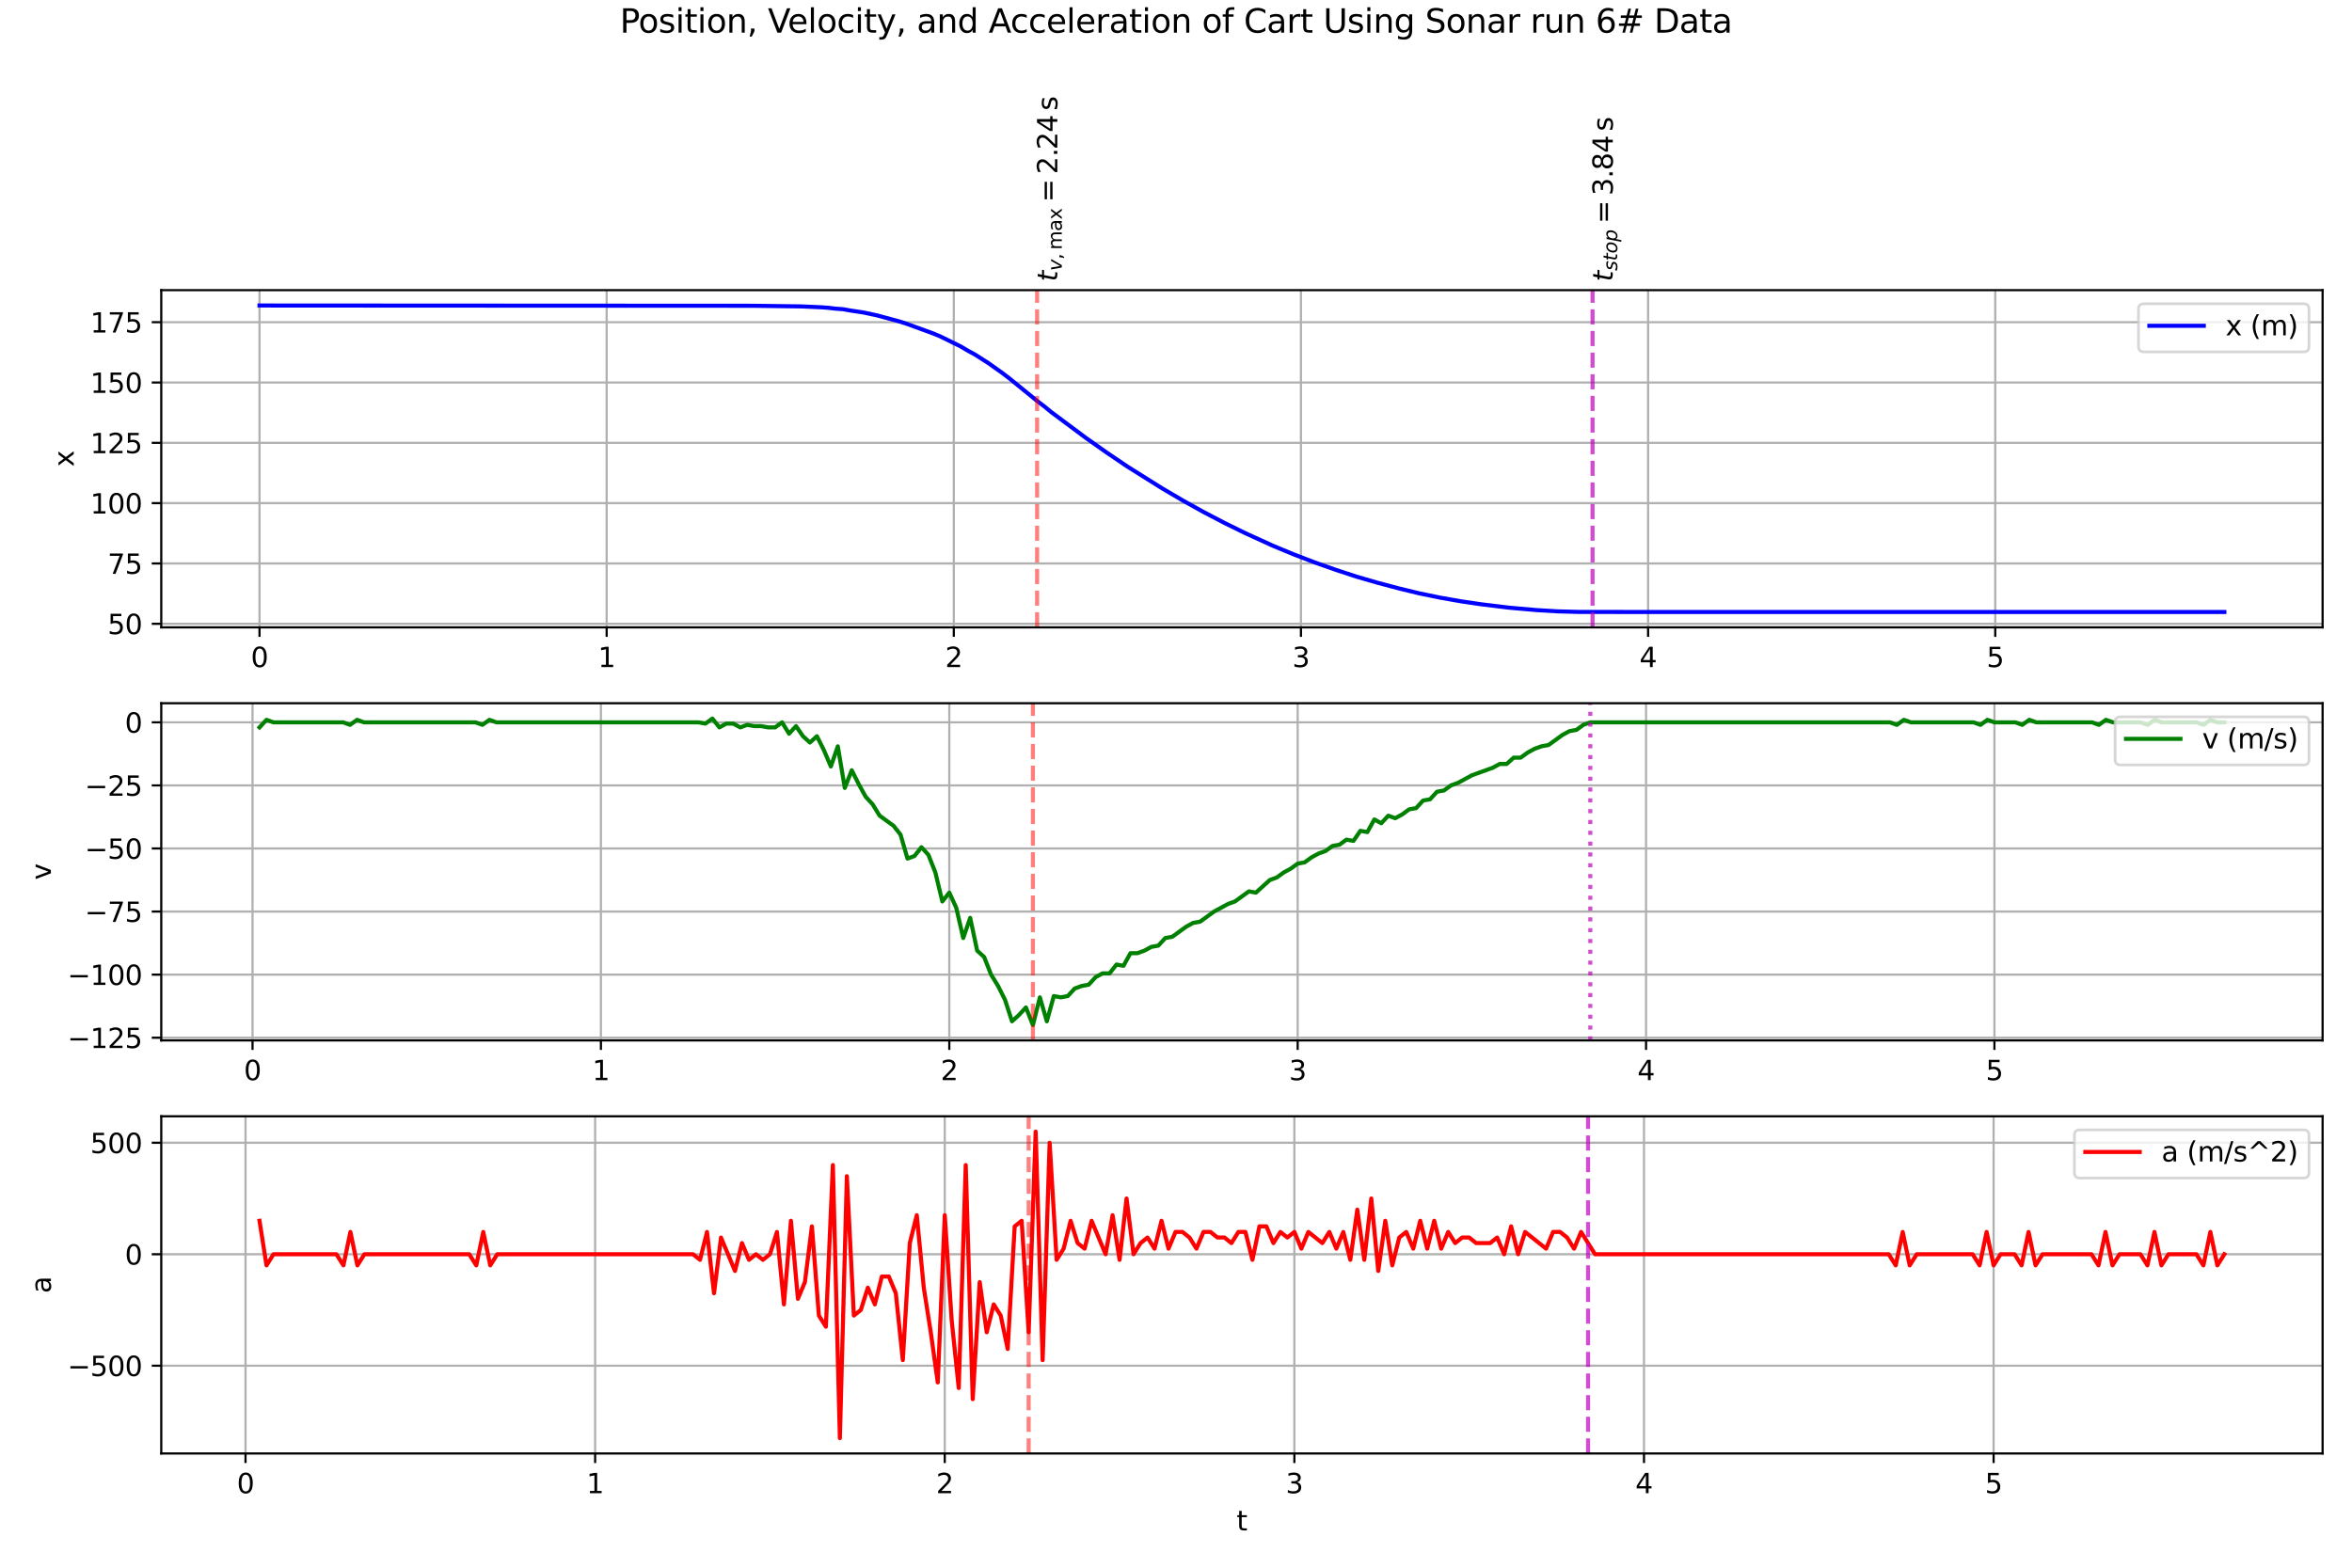 <?xml version="1.0" encoding="utf-8" standalone="no"?>
<!DOCTYPE svg PUBLIC "-//W3C//DTD SVG 1.1//EN"
  "http://www.w3.org/Graphics/SVG/1.1/DTD/svg11.dtd">
<svg xmlns:xlink="http://www.w3.org/1999/xlink" width="864pt" height="576pt" viewBox="0 0 864 576" xmlns="http://www.w3.org/2000/svg" version="1.1">
 <defs>
  <style type="text/css">*{stroke-linejoin: round; stroke-linecap: butt}</style>
 </defs>
 <g id="figure_1">
  <g id="patch_1">
   <path d="M 0 576 
L 864 576 
L 864 0 
L 0 0 
z
" style="fill: #ffffff"/>
  </g>
  <g id="axes_1">
   <g id="patch_2">
    <path d="M 59.24 230.499 
L 853.2 230.499 
L 853.2 106.608 
L 59.24 106.608 
z
" style="fill: #ffffff"/>
   </g>
   <g id="matplotlib.axis_1">
    <g id="xtick_1">
     <g id="line2d_1">
      <path d="M 95.329 230.499 
L 95.329 106.608 
" clip-path="url(#p4ff8fc1d78)" style="fill: none; stroke: #b0b0b0; stroke-width: 0.8; stroke-linecap: square"/>
     </g>
     <g id="line2d_2">
      <defs>
       <path id="m15672dedc5" d="M 0 0 
L 0 3.5 
" style="stroke: #000000; stroke-width: 0.8"/>
      </defs>
      <g>
       <use xlink:href="#m15672dedc5" x="95.329" y="230.499" style="stroke: #000000; stroke-width: 0.8"/>
      </g>
     </g>
     <g id="text_1">
      <!-- 0 -->
      <g transform="translate(92.148 245.097) scale(0.1 -0.1)">
       <defs>
        <path id="DejaVuSans-30" d="M 2034 4250 
Q 1547 4250 1301 3770 
Q 1056 3291 1056 2328 
Q 1056 1369 1301 889 
Q 1547 409 2034 409 
Q 2525 409 2770 889 
Q 3016 1369 3016 2328 
Q 3016 3291 2770 3770 
Q 2525 4250 2034 4250 
z
M 2034 4750 
Q 2819 4750 3233 4129 
Q 3647 3509 3647 2328 
Q 3647 1150 3233 529 
Q 2819 -91 2034 -91 
Q 1250 -91 836 529 
Q 422 1150 422 2328 
Q 422 3509 836 4129 
Q 1250 4750 2034 4750 
z
" transform="scale(0.016)"/>
       </defs>
       <use xlink:href="#DejaVuSans-30"/>
      </g>
     </g>
    </g>
    <g id="xtick_2">
     <g id="line2d_3">
      <path d="M 222.852 230.499 
L 222.852 106.608 
" clip-path="url(#p4ff8fc1d78)" style="fill: none; stroke: #b0b0b0; stroke-width: 0.8; stroke-linecap: square"/>
     </g>
     <g id="line2d_4">
      <g>
       <use xlink:href="#m15672dedc5" x="222.852" y="230.499" style="stroke: #000000; stroke-width: 0.8"/>
      </g>
     </g>
     <g id="text_2">
      <!-- 1 -->
      <g transform="translate(219.671 245.097) scale(0.1 -0.1)">
       <defs>
        <path id="DejaVuSans-31" d="M 794 531 
L 1825 531 
L 1825 4091 
L 703 3866 
L 703 4441 
L 1819 4666 
L 2450 4666 
L 2450 531 
L 3481 531 
L 3481 0 
L 794 0 
L 794 531 
z
" transform="scale(0.016)"/>
       </defs>
       <use xlink:href="#DejaVuSans-31"/>
      </g>
     </g>
    </g>
    <g id="xtick_3">
     <g id="line2d_5">
      <path d="M 350.376 230.499 
L 350.376 106.608 
" clip-path="url(#p4ff8fc1d78)" style="fill: none; stroke: #b0b0b0; stroke-width: 0.8; stroke-linecap: square"/>
     </g>
     <g id="line2d_6">
      <g>
       <use xlink:href="#m15672dedc5" x="350.376" y="230.499" style="stroke: #000000; stroke-width: 0.8"/>
      </g>
     </g>
     <g id="text_3">
      <!-- 2 -->
      <g transform="translate(347.194 245.097) scale(0.1 -0.1)">
       <defs>
        <path id="DejaVuSans-32" d="M 1228 531 
L 3431 531 
L 3431 0 
L 469 0 
L 469 531 
Q 828 903 1448 1529 
Q 2069 2156 2228 2338 
Q 2531 2678 2651 2914 
Q 2772 3150 2772 3378 
Q 2772 3750 2511 3984 
Q 2250 4219 1831 4219 
Q 1534 4219 1204 4116 
Q 875 4013 500 3803 
L 500 4441 
Q 881 4594 1212 4672 
Q 1544 4750 1819 4750 
Q 2544 4750 2975 4387 
Q 3406 4025 3406 3419 
Q 3406 3131 3298 2873 
Q 3191 2616 2906 2266 
Q 2828 2175 2409 1742 
Q 1991 1309 1228 531 
z
" transform="scale(0.016)"/>
       </defs>
       <use xlink:href="#DejaVuSans-32"/>
      </g>
     </g>
    </g>
    <g id="xtick_4">
     <g id="line2d_7">
      <path d="M 477.899 230.499 
L 477.899 106.608 
" clip-path="url(#p4ff8fc1d78)" style="fill: none; stroke: #b0b0b0; stroke-width: 0.8; stroke-linecap: square"/>
     </g>
     <g id="line2d_8">
      <g>
       <use xlink:href="#m15672dedc5" x="477.899" y="230.499" style="stroke: #000000; stroke-width: 0.8"/>
      </g>
     </g>
     <g id="text_4">
      <!-- 3 -->
      <g transform="translate(474.718 245.097) scale(0.1 -0.1)">
       <defs>
        <path id="DejaVuSans-33" d="M 2597 2516 
Q 3050 2419 3304 2112 
Q 3559 1806 3559 1356 
Q 3559 666 3084 287 
Q 2609 -91 1734 -91 
Q 1441 -91 1130 -33 
Q 819 25 488 141 
L 488 750 
Q 750 597 1062 519 
Q 1375 441 1716 441 
Q 2309 441 2620 675 
Q 2931 909 2931 1356 
Q 2931 1769 2642 2001 
Q 2353 2234 1838 2234 
L 1294 2234 
L 1294 2753 
L 1863 2753 
Q 2328 2753 2575 2939 
Q 2822 3125 2822 3475 
Q 2822 3834 2567 4026 
Q 2313 4219 1838 4219 
Q 1578 4219 1281 4162 
Q 984 4106 628 3988 
L 628 4550 
Q 988 4650 1302 4700 
Q 1616 4750 1894 4750 
Q 2613 4750 3031 4423 
Q 3450 4097 3450 3541 
Q 3450 3153 3228 2886 
Q 3006 2619 2597 2516 
z
" transform="scale(0.016)"/>
       </defs>
       <use xlink:href="#DejaVuSans-33"/>
      </g>
     </g>
    </g>
    <g id="xtick_5">
     <g id="line2d_9">
      <path d="M 605.422 230.499 
L 605.422 106.608 
" clip-path="url(#p4ff8fc1d78)" style="fill: none; stroke: #b0b0b0; stroke-width: 0.8; stroke-linecap: square"/>
     </g>
     <g id="line2d_10">
      <g>
       <use xlink:href="#m15672dedc5" x="605.422" y="230.499" style="stroke: #000000; stroke-width: 0.8"/>
      </g>
     </g>
     <g id="text_5">
      <!-- 4 -->
      <g transform="translate(602.241 245.097) scale(0.1 -0.1)">
       <defs>
        <path id="DejaVuSans-34" d="M 2419 4116 
L 825 1625 
L 2419 1625 
L 2419 4116 
z
M 2253 4666 
L 3047 4666 
L 3047 1625 
L 3713 1625 
L 3713 1100 
L 3047 1100 
L 3047 0 
L 2419 0 
L 2419 1100 
L 313 1100 
L 313 1709 
L 2253 4666 
z
" transform="scale(0.016)"/>
       </defs>
       <use xlink:href="#DejaVuSans-34"/>
      </g>
     </g>
    </g>
    <g id="xtick_6">
     <g id="line2d_11">
      <path d="M 732.946 230.499 
L 732.946 106.608 
" clip-path="url(#p4ff8fc1d78)" style="fill: none; stroke: #b0b0b0; stroke-width: 0.8; stroke-linecap: square"/>
     </g>
     <g id="line2d_12">
      <g>
       <use xlink:href="#m15672dedc5" x="732.946" y="230.499" style="stroke: #000000; stroke-width: 0.8"/>
      </g>
     </g>
     <g id="text_6">
      <!-- 5 -->
      <g transform="translate(729.764 245.097) scale(0.1 -0.1)">
       <defs>
        <path id="DejaVuSans-35" d="M 691 4666 
L 3169 4666 
L 3169 4134 
L 1269 4134 
L 1269 2991 
Q 1406 3038 1543 3061 
Q 1681 3084 1819 3084 
Q 2600 3084 3056 2656 
Q 3513 2228 3513 1497 
Q 3513 744 3044 326 
Q 2575 -91 1722 -91 
Q 1428 -91 1123 -41 
Q 819 9 494 109 
L 494 744 
Q 775 591 1075 516 
Q 1375 441 1709 441 
Q 2250 441 2565 725 
Q 2881 1009 2881 1497 
Q 2881 1984 2565 2268 
Q 2250 2553 1709 2553 
Q 1456 2553 1204 2497 
Q 953 2441 691 2322 
L 691 4666 
z
" transform="scale(0.016)"/>
       </defs>
       <use xlink:href="#DejaVuSans-35"/>
      </g>
     </g>
    </g>
   </g>
   <g id="matplotlib.axis_2">
    <g id="ytick_1">
     <g id="line2d_13">
      <path d="M 59.24 229.194 
L 853.2 229.194 
" clip-path="url(#p4ff8fc1d78)" style="fill: none; stroke: #b0b0b0; stroke-width: 0.8; stroke-linecap: square"/>
     </g>
     <g id="line2d_14">
      <defs>
       <path id="ma48afd65cb" d="M 0 0 
L -3.5 0 
" style="stroke: #000000; stroke-width: 0.8"/>
      </defs>
      <g>
       <use xlink:href="#ma48afd65cb" x="59.24" y="229.194" style="stroke: #000000; stroke-width: 0.8"/>
      </g>
     </g>
     <g id="text_7">
      <!-- 50 -->
      <g transform="translate(39.515 232.993) scale(0.1 -0.1)">
       <use xlink:href="#DejaVuSans-35"/>
       <use xlink:href="#DejaVuSans-30" transform="translate(63.623 0)"/>
      </g>
     </g>
    </g>
    <g id="ytick_2">
     <g id="line2d_15">
      <path d="M 59.24 207.031 
L 853.2 207.031 
" clip-path="url(#p4ff8fc1d78)" style="fill: none; stroke: #b0b0b0; stroke-width: 0.8; stroke-linecap: square"/>
     </g>
     <g id="line2d_16">
      <g>
       <use xlink:href="#ma48afd65cb" x="59.24" y="207.031" style="stroke: #000000; stroke-width: 0.8"/>
      </g>
     </g>
     <g id="text_8">
      <!-- 75 -->
      <g transform="translate(39.515 210.831) scale(0.1 -0.1)">
       <defs>
        <path id="DejaVuSans-37" d="M 525 4666 
L 3525 4666 
L 3525 4397 
L 1831 0 
L 1172 0 
L 2766 4134 
L 525 4134 
L 525 4666 
z
" transform="scale(0.016)"/>
       </defs>
       <use xlink:href="#DejaVuSans-37"/>
       <use xlink:href="#DejaVuSans-35" transform="translate(63.623 0)"/>
      </g>
     </g>
    </g>
    <g id="ytick_3">
     <g id="line2d_17">
      <path d="M 59.24 184.869 
L 853.2 184.869 
" clip-path="url(#p4ff8fc1d78)" style="fill: none; stroke: #b0b0b0; stroke-width: 0.8; stroke-linecap: square"/>
     </g>
     <g id="line2d_18">
      <g>
       <use xlink:href="#ma48afd65cb" x="59.24" y="184.869" style="stroke: #000000; stroke-width: 0.8"/>
      </g>
     </g>
     <g id="text_9">
      <!-- 100 -->
      <g transform="translate(33.153 188.669) scale(0.1 -0.1)">
       <use xlink:href="#DejaVuSans-31"/>
       <use xlink:href="#DejaVuSans-30" transform="translate(63.623 0)"/>
       <use xlink:href="#DejaVuSans-30" transform="translate(127.246 0)"/>
      </g>
     </g>
    </g>
    <g id="ytick_4">
     <g id="line2d_19">
      <path d="M 59.24 162.707 
L 853.2 162.707 
" clip-path="url(#p4ff8fc1d78)" style="fill: none; stroke: #b0b0b0; stroke-width: 0.8; stroke-linecap: square"/>
     </g>
     <g id="line2d_20">
      <g>
       <use xlink:href="#ma48afd65cb" x="59.24" y="162.707" style="stroke: #000000; stroke-width: 0.8"/>
      </g>
     </g>
     <g id="text_10">
      <!-- 125 -->
      <g transform="translate(33.153 166.506) scale(0.1 -0.1)">
       <use xlink:href="#DejaVuSans-31"/>
       <use xlink:href="#DejaVuSans-32" transform="translate(63.623 0)"/>
       <use xlink:href="#DejaVuSans-35" transform="translate(127.246 0)"/>
      </g>
     </g>
    </g>
    <g id="ytick_5">
     <g id="line2d_21">
      <path d="M 59.24 140.545 
L 853.2 140.545 
" clip-path="url(#p4ff8fc1d78)" style="fill: none; stroke: #b0b0b0; stroke-width: 0.8; stroke-linecap: square"/>
     </g>
     <g id="line2d_22">
      <g>
       <use xlink:href="#ma48afd65cb" x="59.24" y="140.545" style="stroke: #000000; stroke-width: 0.8"/>
      </g>
     </g>
     <g id="text_11">
      <!-- 150 -->
      <g transform="translate(33.153 144.344) scale(0.1 -0.1)">
       <use xlink:href="#DejaVuSans-31"/>
       <use xlink:href="#DejaVuSans-35" transform="translate(63.623 0)"/>
       <use xlink:href="#DejaVuSans-30" transform="translate(127.246 0)"/>
      </g>
     </g>
    </g>
    <g id="ytick_6">
     <g id="line2d_23">
      <path d="M 59.24 118.383 
L 853.2 118.383 
" clip-path="url(#p4ff8fc1d78)" style="fill: none; stroke: #b0b0b0; stroke-width: 0.8; stroke-linecap: square"/>
     </g>
     <g id="line2d_24">
      <g>
       <use xlink:href="#ma48afd65cb" x="59.24" y="118.383" style="stroke: #000000; stroke-width: 0.8"/>
      </g>
     </g>
     <g id="text_12">
      <!-- 175 -->
      <g transform="translate(33.153 122.182) scale(0.1 -0.1)">
       <use xlink:href="#DejaVuSans-31"/>
       <use xlink:href="#DejaVuSans-37" transform="translate(63.623 0)"/>
       <use xlink:href="#DejaVuSans-35" transform="translate(127.246 0)"/>
      </g>
     </g>
    </g>
    <g id="text_13">
     <!-- x -->
     <g transform="translate(27.073 171.513) rotate(-90) scale(0.1 -0.1)">
      <defs>
       <path id="DejaVuSans-78" d="M 3513 3500 
L 2247 1797 
L 3578 0 
L 2900 0 
L 1881 1375 
L 863 0 
L 184 0 
L 1544 1831 
L 300 3500 
L 978 3500 
L 1906 2253 
L 2834 3500 
L 3513 3500 
z
" transform="scale(0.016)"/>
      </defs>
      <use xlink:href="#DejaVuSans-78"/>
     </g>
    </g>
   </g>
   <g id="line2d_25">
    <path d="M 95.329 112.24 
L 102.98 112.257 
L 276.412 112.346 
L 294.265 112.577 
L 301.917 112.913 
L 304.467 113.109 
L 307.018 113.419 
L 309.568 113.587 
L 312.119 114.048 
L 317.22 114.819 
L 322.321 115.919 
L 329.972 117.993 
L 332.522 118.782 
L 340.174 121.557 
L 342.724 122.488 
L 345.275 123.542 
L 352.926 127.301 
L 355.477 128.817 
L 358.027 130.191 
L 363.128 133.444 
L 368.229 137.07 
L 370.779 139.02 
L 380.981 147.309 
L 383.532 149.242 
L 386.082 151.343 
L 398.835 160.846 
L 406.486 166.244 
L 414.137 171.421 
L 426.89 179.417 
L 434.541 183.912 
L 442.192 188.158 
L 449.844 192.156 
L 457.495 195.915 
L 467.697 200.56 
L 475.348 203.734 
L 483 206.659 
L 490.651 209.354 
L 498.303 211.872 
L 505.954 214.088 
L 513.605 216.127 
L 521.257 217.988 
L 528.908 219.566 
L 536.56 220.914 
L 544.211 222.04 
L 554.413 223.281 
L 564.615 224.176 
L 572.266 224.628 
L 579.918 224.832 
L 597.771 224.85 
L 817.111 224.85 
L 817.111 224.85 
" clip-path="url(#p4ff8fc1d78)" style="fill: none; stroke: #0000ff; stroke-width: 1.5; stroke-linecap: square"/>
   </g>
   <g id="line2d_26">
    <path d="M 380.981 230.499 
L 380.981 106.608 
" clip-path="url(#p4ff8fc1d78)" style="fill: none; stroke-dasharray: 5.55,2.4; stroke-dashoffset: 0; stroke: #ff0000; stroke-opacity: 0.5; stroke-width: 1.5"/>
   </g>
   <g id="line2d_27">
    <path d="M 585.019 230.499 
L 585.019 106.608 
" clip-path="url(#p4ff8fc1d78)" style="fill: none; stroke-dasharray: 5.55,2.4; stroke-dashoffset: 0; stroke: #bf00bf; stroke-opacity: 0.7; stroke-width: 1.5"/>
   </g>
   <g id="patch_3">
    <path d="M 59.24 230.499 
L 59.24 106.608 
" style="fill: none; stroke: #000000; stroke-width: 0.8; stroke-linejoin: miter; stroke-linecap: square"/>
   </g>
   <g id="patch_4">
    <path d="M 853.2 230.499 
L 853.2 106.608 
" style="fill: none; stroke: #000000; stroke-width: 0.8; stroke-linejoin: miter; stroke-linecap: square"/>
   </g>
   <g id="patch_5">
    <path d="M 59.24 230.499 
L 853.2 230.499 
" style="fill: none; stroke: #000000; stroke-width: 0.8; stroke-linejoin: miter; stroke-linecap: square"/>
   </g>
   <g id="patch_6">
    <path d="M 59.24 106.608 
L 853.2 106.608 
" style="fill: none; stroke: #000000; stroke-width: 0.8; stroke-linejoin: miter; stroke-linecap: square"/>
   </g>
   <g id="text_14">
    <!--  $t_{v,\max}=2.24\,\mathrm{s}$ -->
    <g transform="translate(388.481 106.608) rotate(-90) scale(0.1 -0.1)">
     <defs>
      <path id="DejaVuSans-20" transform="scale(0.016)"/>
      <path id="DejaVuSans-Oblique-74" d="M 2706 3500 
L 2619 3053 
L 1472 3053 
L 1100 1153 
Q 1081 1047 1072 975 
Q 1063 903 1063 863 
Q 1063 663 1183 572 
Q 1303 481 1569 481 
L 2150 481 
L 2053 0 
L 1503 0 
Q 991 0 739 200 
Q 488 400 488 806 
Q 488 878 497 964 
Q 506 1050 525 1153 
L 897 3053 
L 409 3053 
L 500 3500 
L 978 3500 
L 1172 4494 
L 1747 4494 
L 1556 3500 
L 2706 3500 
z
" transform="scale(0.016)"/>
      <path id="DejaVuSans-Oblique-76" d="M 459 3500 
L 1069 3500 
L 1581 525 
L 3256 3500 
L 3866 3500 
L 1875 0 
L 1100 0 
L 459 3500 
z
" transform="scale(0.016)"/>
      <path id="DejaVuSans-2c" d="M 750 794 
L 1409 794 
L 1409 256 
L 897 -744 
L 494 -744 
L 750 256 
L 750 794 
z
" transform="scale(0.016)"/>
      <path id="DejaVuSans-6d" d="M 3328 2828 
Q 3544 3216 3844 3400 
Q 4144 3584 4550 3584 
Q 5097 3584 5394 3201 
Q 5691 2819 5691 2113 
L 5691 0 
L 5113 0 
L 5113 2094 
Q 5113 2597 4934 2840 
Q 4756 3084 4391 3084 
Q 3944 3084 3684 2787 
Q 3425 2491 3425 1978 
L 3425 0 
L 2847 0 
L 2847 2094 
Q 2847 2600 2669 2842 
Q 2491 3084 2119 3084 
Q 1678 3084 1418 2786 
Q 1159 2488 1159 1978 
L 1159 0 
L 581 0 
L 581 3500 
L 1159 3500 
L 1159 2956 
Q 1356 3278 1631 3431 
Q 1906 3584 2284 3584 
Q 2666 3584 2933 3390 
Q 3200 3197 3328 2828 
z
" transform="scale(0.016)"/>
      <path id="DejaVuSans-61" d="M 2194 1759 
Q 1497 1759 1228 1600 
Q 959 1441 959 1056 
Q 959 750 1161 570 
Q 1363 391 1709 391 
Q 2188 391 2477 730 
Q 2766 1069 2766 1631 
L 2766 1759 
L 2194 1759 
z
M 3341 1997 
L 3341 0 
L 2766 0 
L 2766 531 
Q 2569 213 2275 61 
Q 1981 -91 1556 -91 
Q 1019 -91 701 211 
Q 384 513 384 1019 
Q 384 1609 779 1909 
Q 1175 2209 1959 2209 
L 2766 2209 
L 2766 2266 
Q 2766 2663 2505 2880 
Q 2244 3097 1772 3097 
Q 1472 3097 1187 3025 
Q 903 2953 641 2809 
L 641 3341 
Q 956 3463 1253 3523 
Q 1550 3584 1831 3584 
Q 2591 3584 2966 3190 
Q 3341 2797 3341 1997 
z
" transform="scale(0.016)"/>
      <path id="DejaVuSans-3d" d="M 678 2906 
L 4684 2906 
L 4684 2381 
L 678 2381 
L 678 2906 
z
M 678 1631 
L 4684 1631 
L 4684 1100 
L 678 1100 
L 678 1631 
z
" transform="scale(0.016)"/>
      <path id="DejaVuSans-2e" d="M 684 794 
L 1344 794 
L 1344 0 
L 684 0 
L 684 794 
z
" transform="scale(0.016)"/>
      <path id="DejaVuSans-73" d="M 2834 3397 
L 2834 2853 
Q 2591 2978 2328 3040 
Q 2066 3103 1784 3103 
Q 1356 3103 1142 2972 
Q 928 2841 928 2578 
Q 928 2378 1081 2264 
Q 1234 2150 1697 2047 
L 1894 2003 
Q 2506 1872 2764 1633 
Q 3022 1394 3022 966 
Q 3022 478 2636 193 
Q 2250 -91 1575 -91 
Q 1294 -91 989 -36 
Q 684 19 347 128 
L 347 722 
Q 666 556 975 473 
Q 1284 391 1588 391 
Q 1994 391 2212 530 
Q 2431 669 2431 922 
Q 2431 1156 2273 1281 
Q 2116 1406 1581 1522 
L 1381 1569 
Q 847 1681 609 1914 
Q 372 2147 372 2553 
Q 372 3047 722 3315 
Q 1072 3584 1716 3584 
Q 2034 3584 2315 3537 
Q 2597 3491 2834 3397 
z
" transform="scale(0.016)"/>
     </defs>
     <use xlink:href="#DejaVuSans-20" transform="translate(0 0.781)"/>
     <use xlink:href="#DejaVuSans-Oblique-74" transform="translate(31.787 0.781)"/>
     <use xlink:href="#DejaVuSans-Oblique-76" transform="translate(70.996 -15.625) scale(0.7)"/>
     <use xlink:href="#DejaVuSans-2c" transform="translate(112.422 -15.625) scale(0.7)"/>
     <use xlink:href="#DejaVuSans-6d" transform="translate(148.311 -15.625) scale(0.7)"/>
     <use xlink:href="#DejaVuSans-61" transform="translate(216.499 -15.625) scale(0.7)"/>
     <use xlink:href="#DejaVuSans-78" transform="translate(259.395 -15.625) scale(0.7)"/>
     <use xlink:href="#DejaVuSans-3d" transform="translate(323.037 0.781)"/>
     <use xlink:href="#DejaVuSans-32" transform="translate(426.309 0.781)"/>
     <use xlink:href="#DejaVuSans-2e" transform="translate(489.932 0.781)"/>
     <use xlink:href="#DejaVuSans-32" transform="translate(516.219 0.781)"/>
     <use xlink:href="#DejaVuSans-34" transform="translate(579.842 0.781)"/>
     <use xlink:href="#DejaVuSans-73" transform="translate(659.701 0.781)"/>
    </g>
   </g>
   <g id="text_15">
    <!--  $t_{stop}=3.84\,\mathrm{s}$ -->
    <g transform="translate(592.519 106.608) rotate(-90) scale(0.1 -0.1)">
     <defs>
      <path id="DejaVuSans-Oblique-73" d="M 3200 3397 
L 3091 2853 
Q 2863 2978 2609 3040 
Q 2356 3103 2088 3103 
Q 1634 3103 1373 2948 
Q 1113 2794 1113 2528 
Q 1113 2219 1719 2053 
Q 1766 2041 1788 2034 
L 1972 1978 
Q 2547 1819 2739 1644 
Q 2931 1469 2931 1166 
Q 2931 609 2489 259 
Q 2047 -91 1331 -91 
Q 1053 -91 747 -37 
Q 441 16 72 128 
L 184 722 
Q 500 559 806 475 
Q 1113 391 1394 391 
Q 1816 391 2080 572 
Q 2344 753 2344 1031 
Q 2344 1331 1650 1516 
L 1591 1531 
L 1394 1581 
Q 956 1697 753 1886 
Q 550 2075 550 2369 
Q 550 2928 970 3256 
Q 1391 3584 2113 3584 
Q 2397 3584 2667 3537 
Q 2938 3491 3200 3397 
z
" transform="scale(0.016)"/>
      <path id="DejaVuSans-Oblique-6f" d="M 1625 -91 
Q 1009 -91 651 289 
Q 294 669 294 1325 
Q 294 1706 417 2101 
Q 541 2497 738 2766 
Q 1047 3184 1428 3384 
Q 1809 3584 2291 3584 
Q 2888 3584 3255 3212 
Q 3622 2841 3622 2241 
Q 3622 1825 3500 1412 
Q 3378 1000 3181 728 
Q 2875 309 2494 109 
Q 2113 -91 1625 -91 
z
M 891 1344 
Q 891 869 1089 633 
Q 1288 397 1691 397 
Q 2269 397 2648 901 
Q 3028 1406 3028 2181 
Q 3028 2634 2825 2865 
Q 2622 3097 2228 3097 
Q 1903 3097 1650 2945 
Q 1397 2794 1197 2484 
Q 1050 2253 970 1956 
Q 891 1659 891 1344 
z
" transform="scale(0.016)"/>
      <path id="DejaVuSans-Oblique-70" d="M 3175 2156 
Q 3175 2616 2975 2859 
Q 2775 3103 2400 3103 
Q 2144 3103 1911 2972 
Q 1678 2841 1497 2591 
Q 1319 2344 1212 1994 
Q 1106 1644 1106 1300 
Q 1106 863 1306 627 
Q 1506 391 1875 391 
Q 2147 391 2380 519 
Q 2613 647 2778 891 
Q 2956 1147 3065 1494 
Q 3175 1841 3175 2156 
z
M 1394 2969 
Q 1625 3272 1939 3428 
Q 2253 3584 2638 3584 
Q 3175 3584 3472 3232 
Q 3769 2881 3769 2247 
Q 3769 1728 3584 1258 
Q 3400 788 3053 416 
Q 2822 169 2531 39 
Q 2241 -91 1919 -91 
Q 1547 -91 1294 64 
Q 1041 219 916 525 
L 556 -1331 
L -19 -1331 
L 922 3500 
L 1497 3500 
L 1394 2969 
z
" transform="scale(0.016)"/>
      <path id="DejaVuSans-38" d="M 2034 2216 
Q 1584 2216 1326 1975 
Q 1069 1734 1069 1313 
Q 1069 891 1326 650 
Q 1584 409 2034 409 
Q 2484 409 2743 651 
Q 3003 894 3003 1313 
Q 3003 1734 2745 1975 
Q 2488 2216 2034 2216 
z
M 1403 2484 
Q 997 2584 770 2862 
Q 544 3141 544 3541 
Q 544 4100 942 4425 
Q 1341 4750 2034 4750 
Q 2731 4750 3128 4425 
Q 3525 4100 3525 3541 
Q 3525 3141 3298 2862 
Q 3072 2584 2669 2484 
Q 3125 2378 3379 2068 
Q 3634 1759 3634 1313 
Q 3634 634 3220 271 
Q 2806 -91 2034 -91 
Q 1263 -91 848 271 
Q 434 634 434 1313 
Q 434 1759 690 2068 
Q 947 2378 1403 2484 
z
M 1172 3481 
Q 1172 3119 1398 2916 
Q 1625 2713 2034 2713 
Q 2441 2713 2670 2916 
Q 2900 3119 2900 3481 
Q 2900 3844 2670 4047 
Q 2441 4250 2034 4250 
Q 1625 4250 1398 4047 
Q 1172 3844 1172 3481 
z
" transform="scale(0.016)"/>
     </defs>
     <use xlink:href="#DejaVuSans-20" transform="translate(0 0.781)"/>
     <use xlink:href="#DejaVuSans-Oblique-74" transform="translate(31.787 0.781)"/>
     <use xlink:href="#DejaVuSans-Oblique-73" transform="translate(70.996 -15.625) scale(0.7)"/>
     <use xlink:href="#DejaVuSans-Oblique-74" transform="translate(107.466 -15.625) scale(0.7)"/>
     <use xlink:href="#DejaVuSans-Oblique-6f" transform="translate(134.912 -15.625) scale(0.7)"/>
     <use xlink:href="#DejaVuSans-Oblique-70" transform="translate(177.739 -15.625) scale(0.7)"/>
     <use xlink:href="#DejaVuSans-3d" transform="translate(244.39 0.781)"/>
     <use xlink:href="#DejaVuSans-33" transform="translate(347.661 0.781)"/>
     <use xlink:href="#DejaVuSans-2e" transform="translate(411.284 0.781)"/>
     <use xlink:href="#DejaVuSans-38" transform="translate(440.446 0.781)"/>
     <use xlink:href="#DejaVuSans-34" transform="translate(504.069 0.781)"/>
     <use xlink:href="#DejaVuSans-73" transform="translate(583.928 0.781)"/>
    </g>
   </g>
   <g id="legend_1">
    <g id="patch_7">
     <path d="M 787.559 129.286 
L 846.2 129.286 
Q 848.2 129.286 848.2 127.286 
L 848.2 113.608 
Q 848.2 111.608 846.2 111.608 
L 787.559 111.608 
Q 785.559 111.608 785.559 113.608 
L 785.559 127.286 
Q 785.559 129.286 787.559 129.286 
z
" style="fill: #ffffff; opacity: 0.8; stroke: #cccccc; stroke-linejoin: miter"/>
    </g>
    <g id="line2d_28">
     <path d="M 789.559 119.707 
L 799.559 119.707 
L 809.559 119.707 
" style="fill: none; stroke: #0000ff; stroke-width: 1.5; stroke-linecap: square"/>
    </g>
    <g id="text_16">
     <!-- x (m) -->
     <g transform="translate(817.559 123.207) scale(0.1 -0.1)">
      <defs>
       <path id="DejaVuSans-28" d="M 1984 4856 
Q 1566 4138 1362 3434 
Q 1159 2731 1159 2009 
Q 1159 1288 1364 580 
Q 1569 -128 1984 -844 
L 1484 -844 
Q 1016 -109 783 600 
Q 550 1309 550 2009 
Q 550 2706 781 3412 
Q 1013 4119 1484 4856 
L 1984 4856 
z
" transform="scale(0.016)"/>
       <path id="DejaVuSans-29" d="M 513 4856 
L 1013 4856 
Q 1481 4119 1714 3412 
Q 1947 2706 1947 2009 
Q 1947 1309 1714 600 
Q 1481 -109 1013 -844 
L 513 -844 
Q 928 -128 1133 580 
Q 1338 1288 1338 2009 
Q 1338 2731 1133 3434 
Q 928 4138 513 4856 
z
" transform="scale(0.016)"/>
      </defs>
      <use xlink:href="#DejaVuSans-78"/>
      <use xlink:href="#DejaVuSans-20" transform="translate(59.18 0)"/>
      <use xlink:href="#DejaVuSans-28" transform="translate(90.967 0)"/>
      <use xlink:href="#DejaVuSans-6d" transform="translate(129.98 0)"/>
      <use xlink:href="#DejaVuSans-29" transform="translate(227.393 0)"/>
     </g>
    </g>
   </g>
  </g>
  <g id="axes_2">
   <g id="patch_8">
    <path d="M 59.24 382.269 
L 853.2 382.269 
L 853.2 258.379 
L 59.24 258.379 
z
" style="fill: #ffffff"/>
   </g>
   <g id="matplotlib.axis_3">
    <g id="xtick_7">
     <g id="line2d_29">
      <path d="M 92.77 382.269 
L 92.77 258.379 
" clip-path="url(#pbf9013ac20)" style="fill: none; stroke: #b0b0b0; stroke-width: 0.8; stroke-linecap: square"/>
     </g>
     <g id="line2d_30">
      <g>
       <use xlink:href="#m15672dedc5" x="92.77" y="382.269" style="stroke: #000000; stroke-width: 0.8"/>
      </g>
     </g>
     <g id="text_17">
      <!-- 0 -->
      <g transform="translate(89.588 396.868) scale(0.1 -0.1)">
       <use xlink:href="#DejaVuSans-30"/>
      </g>
     </g>
    </g>
    <g id="xtick_8">
     <g id="line2d_31">
      <path d="M 220.745 382.269 
L 220.745 258.379 
" clip-path="url(#pbf9013ac20)" style="fill: none; stroke: #b0b0b0; stroke-width: 0.8; stroke-linecap: square"/>
     </g>
     <g id="line2d_32">
      <g>
       <use xlink:href="#m15672dedc5" x="220.745" y="382.269" style="stroke: #000000; stroke-width: 0.8"/>
      </g>
     </g>
     <g id="text_18">
      <!-- 1 -->
      <g transform="translate(217.564 396.868) scale(0.1 -0.1)">
       <use xlink:href="#DejaVuSans-31"/>
      </g>
     </g>
    </g>
    <g id="xtick_9">
     <g id="line2d_33">
      <path d="M 348.721 382.269 
L 348.721 258.379 
" clip-path="url(#pbf9013ac20)" style="fill: none; stroke: #b0b0b0; stroke-width: 0.8; stroke-linecap: square"/>
     </g>
     <g id="line2d_34">
      <g>
       <use xlink:href="#m15672dedc5" x="348.721" y="382.269" style="stroke: #000000; stroke-width: 0.8"/>
      </g>
     </g>
     <g id="text_19">
      <!-- 2 -->
      <g transform="translate(345.539 396.868) scale(0.1 -0.1)">
       <use xlink:href="#DejaVuSans-32"/>
      </g>
     </g>
    </g>
    <g id="xtick_10">
     <g id="line2d_35">
      <path d="M 476.696 382.269 
L 476.696 258.379 
" clip-path="url(#pbf9013ac20)" style="fill: none; stroke: #b0b0b0; stroke-width: 0.8; stroke-linecap: square"/>
     </g>
     <g id="line2d_36">
      <g>
       <use xlink:href="#m15672dedc5" x="476.696" y="382.269" style="stroke: #000000; stroke-width: 0.8"/>
      </g>
     </g>
     <g id="text_20">
      <!-- 3 -->
      <g transform="translate(473.515 396.868) scale(0.1 -0.1)">
       <use xlink:href="#DejaVuSans-33"/>
      </g>
     </g>
    </g>
    <g id="xtick_11">
     <g id="line2d_37">
      <path d="M 604.672 382.269 
L 604.672 258.379 
" clip-path="url(#pbf9013ac20)" style="fill: none; stroke: #b0b0b0; stroke-width: 0.8; stroke-linecap: square"/>
     </g>
     <g id="line2d_38">
      <g>
       <use xlink:href="#m15672dedc5" x="604.672" y="382.269" style="stroke: #000000; stroke-width: 0.8"/>
      </g>
     </g>
     <g id="text_21">
      <!-- 4 -->
      <g transform="translate(601.49 396.868) scale(0.1 -0.1)">
       <use xlink:href="#DejaVuSans-34"/>
      </g>
     </g>
    </g>
    <g id="xtick_12">
     <g id="line2d_39">
      <path d="M 732.647 382.269 
L 732.647 258.379 
" clip-path="url(#pbf9013ac20)" style="fill: none; stroke: #b0b0b0; stroke-width: 0.8; stroke-linecap: square"/>
     </g>
     <g id="line2d_40">
      <g>
       <use xlink:href="#m15672dedc5" x="732.647" y="382.269" style="stroke: #000000; stroke-width: 0.8"/>
      </g>
     </g>
     <g id="text_22">
      <!-- 5 -->
      <g transform="translate(729.466 396.868) scale(0.1 -0.1)">
       <use xlink:href="#DejaVuSans-35"/>
      </g>
     </g>
    </g>
   </g>
   <g id="matplotlib.axis_4">
    <g id="ytick_7">
     <g id="line2d_41">
      <path d="M 59.24 381.273 
L 853.2 381.273 
" clip-path="url(#pbf9013ac20)" style="fill: none; stroke: #b0b0b0; stroke-width: 0.8; stroke-linecap: square"/>
     </g>
     <g id="line2d_42">
      <g>
       <use xlink:href="#ma48afd65cb" x="59.24" y="381.273" style="stroke: #000000; stroke-width: 0.8"/>
      </g>
     </g>
     <g id="text_23">
      <!-- −125 -->
      <g transform="translate(24.773 385.072) scale(0.1 -0.1)">
       <defs>
        <path id="DejaVuSans-2212" d="M 678 2272 
L 4684 2272 
L 4684 1741 
L 678 1741 
L 678 2272 
z
" transform="scale(0.016)"/>
       </defs>
       <use xlink:href="#DejaVuSans-2212"/>
       <use xlink:href="#DejaVuSans-31" transform="translate(83.789 0)"/>
       <use xlink:href="#DejaVuSans-32" transform="translate(147.412 0)"/>
       <use xlink:href="#DejaVuSans-35" transform="translate(211.035 0)"/>
      </g>
     </g>
    </g>
    <g id="ytick_8">
     <g id="line2d_43">
      <path d="M 59.24 358.099 
L 853.2 358.099 
" clip-path="url(#pbf9013ac20)" style="fill: none; stroke: #b0b0b0; stroke-width: 0.8; stroke-linecap: square"/>
     </g>
     <g id="line2d_44">
      <g>
       <use xlink:href="#ma48afd65cb" x="59.24" y="358.099" style="stroke: #000000; stroke-width: 0.8"/>
      </g>
     </g>
     <g id="text_24">
      <!-- −100 -->
      <g transform="translate(24.773 361.898) scale(0.1 -0.1)">
       <use xlink:href="#DejaVuSans-2212"/>
       <use xlink:href="#DejaVuSans-31" transform="translate(83.789 0)"/>
       <use xlink:href="#DejaVuSans-30" transform="translate(147.412 0)"/>
       <use xlink:href="#DejaVuSans-30" transform="translate(211.035 0)"/>
      </g>
     </g>
    </g>
    <g id="ytick_9">
     <g id="line2d_45">
      <path d="M 59.24 334.924 
L 853.2 334.924 
" clip-path="url(#pbf9013ac20)" style="fill: none; stroke: #b0b0b0; stroke-width: 0.8; stroke-linecap: square"/>
     </g>
     <g id="line2d_46">
      <g>
       <use xlink:href="#ma48afd65cb" x="59.24" y="334.924" style="stroke: #000000; stroke-width: 0.8"/>
      </g>
     </g>
     <g id="text_25">
      <!-- −75 -->
      <g transform="translate(31.135 338.723) scale(0.1 -0.1)">
       <use xlink:href="#DejaVuSans-2212"/>
       <use xlink:href="#DejaVuSans-37" transform="translate(83.789 0)"/>
       <use xlink:href="#DejaVuSans-35" transform="translate(147.412 0)"/>
      </g>
     </g>
    </g>
    <g id="ytick_10">
     <g id="line2d_47">
      <path d="M 59.24 311.75 
L 853.2 311.75 
" clip-path="url(#pbf9013ac20)" style="fill: none; stroke: #b0b0b0; stroke-width: 0.8; stroke-linecap: square"/>
     </g>
     <g id="line2d_48">
      <g>
       <use xlink:href="#ma48afd65cb" x="59.24" y="311.75" style="stroke: #000000; stroke-width: 0.8"/>
      </g>
     </g>
     <g id="text_26">
      <!-- −50 -->
      <g transform="translate(31.135 315.549) scale(0.1 -0.1)">
       <use xlink:href="#DejaVuSans-2212"/>
       <use xlink:href="#DejaVuSans-35" transform="translate(83.789 0)"/>
       <use xlink:href="#DejaVuSans-30" transform="translate(147.412 0)"/>
      </g>
     </g>
    </g>
    <g id="ytick_11">
     <g id="line2d_49">
      <path d="M 59.24 288.575 
L 853.2 288.575 
" clip-path="url(#pbf9013ac20)" style="fill: none; stroke: #b0b0b0; stroke-width: 0.8; stroke-linecap: square"/>
     </g>
     <g id="line2d_50">
      <g>
       <use xlink:href="#ma48afd65cb" x="59.24" y="288.575" style="stroke: #000000; stroke-width: 0.8"/>
      </g>
     </g>
     <g id="text_27">
      <!-- −25 -->
      <g transform="translate(31.135 292.374) scale(0.1 -0.1)">
       <use xlink:href="#DejaVuSans-2212"/>
       <use xlink:href="#DejaVuSans-32" transform="translate(83.789 0)"/>
       <use xlink:href="#DejaVuSans-35" transform="translate(147.412 0)"/>
      </g>
     </g>
    </g>
    <g id="ytick_12">
     <g id="line2d_51">
      <path d="M 59.24 265.401 
L 853.2 265.401 
" clip-path="url(#pbf9013ac20)" style="fill: none; stroke: #b0b0b0; stroke-width: 0.8; stroke-linecap: square"/>
     </g>
     <g id="line2d_52">
      <g>
       <use xlink:href="#ma48afd65cb" x="59.24" y="265.401" style="stroke: #000000; stroke-width: 0.8"/>
      </g>
     </g>
     <g id="text_28">
      <!-- 0 -->
      <g transform="translate(45.877 269.2) scale(0.1 -0.1)">
       <use xlink:href="#DejaVuSans-30"/>
      </g>
     </g>
    </g>
    <g id="text_29">
     <!-- v -->
     <g transform="translate(18.693 323.284) rotate(-90) scale(0.1 -0.1)">
      <defs>
       <path id="DejaVuSans-76" d="M 191 3500 
L 800 3500 
L 1894 563 
L 2988 3500 
L 3597 3500 
L 2284 0 
L 1503 0 
L 191 3500 
z
" transform="scale(0.016)"/>
      </defs>
      <use xlink:href="#DejaVuSans-76"/>
     </g>
    </g>
   </g>
   <g id="line2d_53">
    <path d="M 95.329 267.255 
L 97.889 264.474 
L 100.448 265.401 
L 126.043 265.401 
L 128.603 266.328 
L 131.162 264.474 
L 133.722 265.401 
L 174.674 265.401 
L 177.233 266.328 
L 179.793 264.474 
L 182.352 265.401 
L 256.578 265.401 
L 259.138 265.864 
L 261.697 264.01 
L 264.257 267.255 
L 266.816 265.864 
L 269.376 265.864 
L 271.935 267.255 
L 274.495 266.328 
L 277.054 266.791 
L 279.614 266.791 
L 282.173 267.255 
L 284.733 267.255 
L 287.292 265.401 
L 289.852 269.572 
L 292.411 266.791 
L 294.971 270.499 
L 297.53 272.817 
L 300.09 270.499 
L 302.649 275.598 
L 305.209 281.623 
L 307.768 274.207 
L 310.328 289.502 
L 312.887 283.013 
L 315.447 288.112 
L 318.006 292.747 
L 320.566 295.528 
L 323.125 299.699 
L 328.245 303.407 
L 330.804 306.651 
L 333.364 315.458 
L 335.923 314.531 
L 338.483 311.286 
L 341.042 314.067 
L 343.602 320.556 
L 346.161 331.216 
L 348.721 327.972 
L 351.28 333.534 
L 353.84 344.657 
L 356.399 337.242 
L 358.959 349.292 
L 361.518 351.61 
L 364.078 358.099 
L 366.637 362.27 
L 369.197 367.368 
L 371.756 375.248 
L 374.316 372.93 
L 376.875 370.149 
L 379.435 376.638 
L 381.994 366.441 
L 384.554 375.248 
L 387.113 365.978 
L 389.673 366.441 
L 392.232 365.978 
L 394.792 363.197 
L 397.351 362.27 
L 399.911 361.806 
L 402.47 359.025 
L 405.03 357.635 
L 407.589 357.635 
L 410.149 354.391 
L 412.708 354.854 
L 415.268 350.219 
L 417.827 350.219 
L 420.387 349.292 
L 422.946 347.902 
L 425.506 347.438 
L 428.065 344.657 
L 430.625 344.194 
L 435.744 340.486 
L 438.303 339.095 
L 440.863 338.632 
L 445.982 334.924 
L 451.101 332.143 
L 453.66 331.216 
L 458.78 327.508 
L 461.339 327.972 
L 466.458 323.337 
L 469.018 322.41 
L 471.577 320.556 
L 474.137 319.165 
L 476.696 317.312 
L 479.256 316.848 
L 481.815 314.994 
L 484.375 313.604 
L 486.934 312.677 
L 489.494 310.823 
L 492.053 310.359 
L 494.613 308.505 
L 497.172 308.969 
L 499.732 305.261 
L 502.291 305.724 
L 504.851 301.089 
L 507.41 302.48 
L 509.97 299.699 
L 512.529 300.626 
L 515.089 299.235 
L 517.648 297.381 
L 520.208 296.918 
L 522.767 294.137 
L 525.327 293.674 
L 527.886 290.893 
L 530.446 290.429 
L 533.005 288.575 
L 535.565 287.648 
L 540.684 284.867 
L 548.362 282.086 
L 550.922 280.696 
L 553.481 280.696 
L 556.041 278.378 
L 558.6 278.378 
L 561.16 276.524 
L 563.719 275.134 
L 566.279 274.207 
L 568.838 273.744 
L 573.957 270.036 
L 576.517 268.645 
L 579.076 268.182 
L 581.636 266.328 
L 584.196 265.401 
L 694.254 265.401 
L 696.814 266.328 
L 699.373 264.474 
L 701.933 265.401 
L 724.969 265.401 
L 727.528 266.328 
L 730.088 264.474 
L 732.647 265.401 
L 740.326 265.401 
L 742.885 266.328 
L 745.445 264.474 
L 748.004 265.401 
L 768.48 265.401 
L 771.04 266.328 
L 773.599 264.474 
L 776.159 265.401 
L 786.397 265.401 
L 788.956 266.328 
L 791.516 264.474 
L 794.075 265.401 
L 806.873 265.401 
L 809.432 266.328 
L 811.992 264.474 
L 814.551 265.401 
L 817.111 265.401 
L 817.111 265.401 
" clip-path="url(#pbf9013ac20)" style="fill: none; stroke: #008000; stroke-width: 1.5; stroke-linecap: square"/>
   </g>
   <g id="line2d_54">
    <path d="M 379.435 382.269 
L 379.435 258.379 
" clip-path="url(#pbf9013ac20)" style="fill: none; stroke-dasharray: 5.55,2.4; stroke-dashoffset: 0; stroke: #ff0000; stroke-opacity: 0.5; stroke-width: 1.5"/>
   </g>
   <g id="line2d_55">
    <path d="M 584.196 382.269 
L 584.196 258.379 
" clip-path="url(#pbf9013ac20)" style="fill: none; stroke-dasharray: 1.5,2.475; stroke-dashoffset: 0; stroke: #bf00bf; stroke-opacity: 0.7; stroke-width: 1.5"/>
   </g>
   <g id="patch_9">
    <path d="M 59.24 382.269 
L 59.24 258.379 
" style="fill: none; stroke: #000000; stroke-width: 0.8; stroke-linejoin: miter; stroke-linecap: square"/>
   </g>
   <g id="patch_10">
    <path d="M 853.2 382.269 
L 853.2 258.379 
" style="fill: none; stroke: #000000; stroke-width: 0.8; stroke-linejoin: miter; stroke-linecap: square"/>
   </g>
   <g id="patch_11">
    <path d="M 59.24 382.269 
L 853.2 382.269 
" style="fill: none; stroke: #000000; stroke-width: 0.8; stroke-linejoin: miter; stroke-linecap: square"/>
   </g>
   <g id="patch_12">
    <path d="M 59.24 258.379 
L 853.2 258.379 
" style="fill: none; stroke: #000000; stroke-width: 0.8; stroke-linejoin: miter; stroke-linecap: square"/>
   </g>
   <g id="legend_2">
    <g id="patch_13">
     <path d="M 778.981 281.057 
L 846.2 281.057 
Q 848.2 281.057 848.2 279.057 
L 848.2 265.379 
Q 848.2 263.379 846.2 263.379 
L 778.981 263.379 
Q 776.981 263.379 776.981 265.379 
L 776.981 279.057 
Q 776.981 281.057 778.981 281.057 
z
" style="fill: #ffffff; opacity: 0.8; stroke: #cccccc; stroke-linejoin: miter"/>
    </g>
    <g id="line2d_56">
     <path d="M 780.981 271.477 
L 790.981 271.477 
L 800.981 271.477 
" style="fill: none; stroke: #008000; stroke-width: 1.5; stroke-linecap: square"/>
    </g>
    <g id="text_30">
     <!-- v (m/s) -->
     <g transform="translate(808.981 274.977) scale(0.1 -0.1)">
      <defs>
       <path id="DejaVuSans-2f" d="M 1625 4666 
L 2156 4666 
L 531 -594 
L 0 -594 
L 1625 4666 
z
" transform="scale(0.016)"/>
      </defs>
      <use xlink:href="#DejaVuSans-76"/>
      <use xlink:href="#DejaVuSans-20" transform="translate(59.18 0)"/>
      <use xlink:href="#DejaVuSans-28" transform="translate(90.967 0)"/>
      <use xlink:href="#DejaVuSans-6d" transform="translate(129.98 0)"/>
      <use xlink:href="#DejaVuSans-2f" transform="translate(227.393 0)"/>
      <use xlink:href="#DejaVuSans-73" transform="translate(261.084 0)"/>
      <use xlink:href="#DejaVuSans-29" transform="translate(313.184 0)"/>
     </g>
    </g>
   </g>
  </g>
  <g id="axes_3">
   <g id="patch_14">
    <path d="M 59.24 534.04 
L 853.2 534.04 
L 853.2 410.149 
L 59.24 410.149 
z
" style="fill: #ffffff"/>
   </g>
   <g id="matplotlib.axis_5">
    <g id="xtick_13">
     <g id="line2d_57">
      <path d="M 90.192 534.04 
L 90.192 410.149 
" clip-path="url(#p4b9d76dbe3)" style="fill: none; stroke: #b0b0b0; stroke-width: 0.8; stroke-linecap: square"/>
     </g>
     <g id="line2d_58">
      <g>
       <use xlink:href="#m15672dedc5" x="90.192" y="534.04" style="stroke: #000000; stroke-width: 0.8"/>
      </g>
     </g>
     <g id="text_31">
      <!-- 0 -->
      <g transform="translate(87.011 548.638) scale(0.1 -0.1)">
       <use xlink:href="#DejaVuSans-30"/>
      </g>
     </g>
    </g>
    <g id="xtick_14">
     <g id="line2d_59">
      <path d="M 218.623 534.04 
L 218.623 410.149 
" clip-path="url(#p4b9d76dbe3)" style="fill: none; stroke: #b0b0b0; stroke-width: 0.8; stroke-linecap: square"/>
     </g>
     <g id="line2d_60">
      <g>
       <use xlink:href="#m15672dedc5" x="218.623" y="534.04" style="stroke: #000000; stroke-width: 0.8"/>
      </g>
     </g>
     <g id="text_32">
      <!-- 1 -->
      <g transform="translate(215.442 548.638) scale(0.1 -0.1)">
       <use xlink:href="#DejaVuSans-31"/>
      </g>
     </g>
    </g>
    <g id="xtick_15">
     <g id="line2d_61">
      <path d="M 347.054 534.04 
L 347.054 410.149 
" clip-path="url(#p4b9d76dbe3)" style="fill: none; stroke: #b0b0b0; stroke-width: 0.8; stroke-linecap: square"/>
     </g>
     <g id="line2d_62">
      <g>
       <use xlink:href="#m15672dedc5" x="347.054" y="534.04" style="stroke: #000000; stroke-width: 0.8"/>
      </g>
     </g>
     <g id="text_33">
      <!-- 2 -->
      <g transform="translate(343.872 548.638) scale(0.1 -0.1)">
       <use xlink:href="#DejaVuSans-32"/>
      </g>
     </g>
    </g>
    <g id="xtick_16">
     <g id="line2d_63">
      <path d="M 475.485 534.04 
L 475.485 410.149 
" clip-path="url(#p4b9d76dbe3)" style="fill: none; stroke: #b0b0b0; stroke-width: 0.8; stroke-linecap: square"/>
     </g>
     <g id="line2d_64">
      <g>
       <use xlink:href="#m15672dedc5" x="475.485" y="534.04" style="stroke: #000000; stroke-width: 0.8"/>
      </g>
     </g>
     <g id="text_34">
      <!-- 3 -->
      <g transform="translate(472.303 548.638) scale(0.1 -0.1)">
       <use xlink:href="#DejaVuSans-33"/>
      </g>
     </g>
    </g>
    <g id="xtick_17">
     <g id="line2d_65">
      <path d="M 603.916 534.04 
L 603.916 410.149 
" clip-path="url(#p4b9d76dbe3)" style="fill: none; stroke: #b0b0b0; stroke-width: 0.8; stroke-linecap: square"/>
     </g>
     <g id="line2d_66">
      <g>
       <use xlink:href="#m15672dedc5" x="603.916" y="534.04" style="stroke: #000000; stroke-width: 0.8"/>
      </g>
     </g>
     <g id="text_35">
      <!-- 4 -->
      <g transform="translate(600.734 548.638) scale(0.1 -0.1)">
       <use xlink:href="#DejaVuSans-34"/>
      </g>
     </g>
    </g>
    <g id="xtick_18">
     <g id="line2d_67">
      <path d="M 732.346 534.04 
L 732.346 410.149 
" clip-path="url(#p4b9d76dbe3)" style="fill: none; stroke: #b0b0b0; stroke-width: 0.8; stroke-linecap: square"/>
     </g>
     <g id="line2d_68">
      <g>
       <use xlink:href="#m15672dedc5" x="732.346" y="534.04" style="stroke: #000000; stroke-width: 0.8"/>
      </g>
     </g>
     <g id="text_36">
      <!-- 5 -->
      <g transform="translate(729.165 548.638) scale(0.1 -0.1)">
       <use xlink:href="#DejaVuSans-35"/>
      </g>
     </g>
    </g>
    <g id="text_37">
     <!-- t -->
     <g transform="translate(454.26 562.317) scale(0.1 -0.1)">
      <defs>
       <path id="DejaVuSans-74" d="M 1172 4494 
L 1172 3500 
L 2356 3500 
L 2356 3053 
L 1172 3053 
L 1172 1153 
Q 1172 725 1289 603 
Q 1406 481 1766 481 
L 2356 481 
L 2356 0 
L 1766 0 
Q 1100 0 847 248 
Q 594 497 594 1153 
L 594 3053 
L 172 3053 
L 172 3500 
L 594 3500 
L 594 4494 
L 1172 4494 
z
" transform="scale(0.016)"/>
      </defs>
      <use xlink:href="#DejaVuSans-74"/>
     </g>
    </g>
   </g>
   <g id="matplotlib.axis_6">
    <g id="ytick_13">
     <g id="line2d_69">
      <path d="M 59.24 501.788 
L 853.2 501.788 
" clip-path="url(#p4b9d76dbe3)" style="fill: none; stroke: #b0b0b0; stroke-width: 0.8; stroke-linecap: square"/>
     </g>
     <g id="line2d_70">
      <g>
       <use xlink:href="#ma48afd65cb" x="59.24" y="501.788" style="stroke: #000000; stroke-width: 0.8"/>
      </g>
     </g>
     <g id="text_38">
      <!-- −500 -->
      <g transform="translate(24.773 505.587) scale(0.1 -0.1)">
       <use xlink:href="#DejaVuSans-2212"/>
       <use xlink:href="#DejaVuSans-35" transform="translate(83.789 0)"/>
       <use xlink:href="#DejaVuSans-30" transform="translate(147.412 0)"/>
       <use xlink:href="#DejaVuSans-30" transform="translate(211.035 0)"/>
      </g>
     </g>
    </g>
    <g id="ytick_14">
     <g id="line2d_71">
      <path d="M 59.24 460.832 
L 853.2 460.832 
" clip-path="url(#p4b9d76dbe3)" style="fill: none; stroke: #b0b0b0; stroke-width: 0.8; stroke-linecap: square"/>
     </g>
     <g id="line2d_72">
      <g>
       <use xlink:href="#ma48afd65cb" x="59.24" y="460.832" style="stroke: #000000; stroke-width: 0.8"/>
      </g>
     </g>
     <g id="text_39">
      <!-- 0 -->
      <g transform="translate(45.877 464.631) scale(0.1 -0.1)">
       <use xlink:href="#DejaVuSans-30"/>
      </g>
     </g>
    </g>
    <g id="ytick_15">
     <g id="line2d_73">
      <path d="M 59.24 419.876 
L 853.2 419.876 
" clip-path="url(#p4b9d76dbe3)" style="fill: none; stroke: #b0b0b0; stroke-width: 0.8; stroke-linecap: square"/>
     </g>
     <g id="line2d_74">
      <g>
       <use xlink:href="#ma48afd65cb" x="59.24" y="419.876" style="stroke: #000000; stroke-width: 0.8"/>
      </g>
     </g>
     <g id="text_40">
      <!-- 500 -->
      <g transform="translate(33.153 423.676) scale(0.1 -0.1)">
       <use xlink:href="#DejaVuSans-35"/>
       <use xlink:href="#DejaVuSans-30" transform="translate(63.623 0)"/>
       <use xlink:href="#DejaVuSans-30" transform="translate(127.246 0)"/>
      </g>
     </g>
    </g>
    <g id="text_41">
     <!-- a -->
     <g transform="translate(18.693 475.159) rotate(-90) scale(0.1 -0.1)">
      <use xlink:href="#DejaVuSans-61"/>
     </g>
    </g>
   </g>
   <g id="line2d_75">
    <path d="M 95.329 448.545 
L 97.898 464.928 
L 100.466 460.832 
L 123.584 460.832 
L 126.153 464.928 
L 128.721 452.641 
L 131.29 464.928 
L 133.858 460.832 
L 172.388 460.832 
L 174.956 464.928 
L 177.525 452.641 
L 180.094 464.928 
L 182.662 460.832 
L 254.583 460.832 
L 257.152 462.88 
L 259.721 452.641 
L 262.289 475.166 
L 264.858 454.689 
L 269.995 466.975 
L 272.564 456.736 
L 275.132 462.88 
L 277.701 460.832 
L 280.27 462.88 
L 282.838 460.832 
L 285.407 452.641 
L 287.975 479.262 
L 290.544 448.545 
L 293.113 477.214 
L 295.681 471.071 
L 298.25 450.593 
L 300.819 483.358 
L 303.387 487.453 
L 305.956 428.068 
L 308.524 528.409 
L 311.093 432.163 
L 313.662 483.358 
L 316.23 481.31 
L 318.799 473.119 
L 321.368 479.262 
L 323.936 469.023 
L 326.505 469.023 
L 329.073 475.166 
L 331.642 499.74 
L 334.211 456.736 
L 336.779 446.498 
L 339.348 473.119 
L 341.916 489.501 
L 344.485 507.931 
L 347.054 446.498 
L 349.622 485.405 
L 352.191 509.979 
L 354.76 428.068 
L 357.328 514.074 
L 359.897 471.071 
L 362.465 489.501 
L 365.034 479.262 
L 367.603 483.358 
L 370.171 495.644 
L 372.74 450.593 
L 375.309 448.545 
L 377.877 489.501 
L 380.446 415.781 
L 383.014 499.74 
L 385.583 419.876 
L 388.152 462.88 
L 390.72 458.784 
L 393.289 448.545 
L 395.857 456.736 
L 398.426 458.784 
L 400.995 448.545 
L 406.132 460.832 
L 408.701 446.498 
L 411.269 462.88 
L 413.838 440.354 
L 416.406 460.832 
L 418.975 456.736 
L 421.544 454.689 
L 424.112 458.784 
L 426.681 448.545 
L 429.25 458.784 
L 431.818 452.641 
L 434.387 452.641 
L 436.955 454.689 
L 439.524 458.784 
L 442.093 452.641 
L 444.661 452.641 
L 447.23 454.689 
L 449.798 454.689 
L 452.367 456.736 
L 454.936 452.641 
L 457.504 452.641 
L 460.073 462.88 
L 462.642 450.593 
L 465.21 450.593 
L 467.779 456.736 
L 470.347 452.641 
L 472.916 454.689 
L 475.485 452.641 
L 478.053 458.784 
L 480.622 452.641 
L 485.759 456.736 
L 488.328 452.641 
L 490.896 458.784 
L 493.465 452.641 
L 496.034 462.88 
L 498.602 444.45 
L 501.171 462.88 
L 503.739 440.354 
L 506.308 466.975 
L 508.877 448.545 
L 511.445 464.928 
L 514.014 454.689 
L 516.583 452.641 
L 519.151 458.784 
L 521.72 448.545 
L 524.288 458.784 
L 526.857 448.545 
L 529.426 458.784 
L 531.994 452.641 
L 534.563 456.736 
L 537.131 454.689 
L 539.7 454.689 
L 542.269 456.736 
L 547.406 456.736 
L 549.975 454.689 
L 552.543 460.832 
L 555.112 450.593 
L 557.68 460.832 
L 560.249 452.641 
L 567.955 458.784 
L 570.524 452.641 
L 573.092 452.641 
L 575.661 454.689 
L 578.229 458.784 
L 580.798 452.641 
L 585.935 460.832 
L 693.817 460.832 
L 696.386 464.928 
L 698.954 452.641 
L 701.523 464.928 
L 704.092 460.832 
L 724.641 460.832 
L 727.209 464.928 
L 729.778 452.641 
L 732.346 464.928 
L 734.915 460.832 
L 740.052 460.832 
L 742.621 464.928 
L 745.19 452.641 
L 747.758 464.928 
L 750.327 460.832 
L 768.307 460.832 
L 770.876 464.928 
L 773.444 452.641 
L 776.013 464.928 
L 778.582 460.832 
L 786.287 460.832 
L 788.856 464.928 
L 791.425 452.641 
L 793.993 464.928 
L 796.562 460.832 
L 806.836 460.832 
L 809.405 464.928 
L 811.974 452.641 
L 814.542 464.928 
L 817.111 460.832 
L 817.111 460.832 
" clip-path="url(#p4b9d76dbe3)" style="fill: none; stroke: #ff0000; stroke-width: 1.5; stroke-linecap: square"/>
   </g>
   <g id="line2d_76">
    <path d="M 377.877 534.04 
L 377.877 410.149 
" clip-path="url(#p4b9d76dbe3)" style="fill: none; stroke-dasharray: 5.55,2.4; stroke-dashoffset: 0; stroke: #ff0000; stroke-opacity: 0.5; stroke-width: 1.5"/>
   </g>
   <g id="line2d_77">
    <path d="M 583.367 534.04 
L 583.367 410.149 
" clip-path="url(#p4b9d76dbe3)" style="fill: none; stroke-dasharray: 5.55,2.4; stroke-dashoffset: 0; stroke: #bf00bf; stroke-opacity: 0.7; stroke-width: 1.5"/>
   </g>
   <g id="patch_15">
    <path d="M 59.24 534.04 
L 59.24 410.149 
" style="fill: none; stroke: #000000; stroke-width: 0.8; stroke-linejoin: miter; stroke-linecap: square"/>
   </g>
   <g id="patch_16">
    <path d="M 853.2 534.04 
L 853.2 410.149 
" style="fill: none; stroke: #000000; stroke-width: 0.8; stroke-linejoin: miter; stroke-linecap: square"/>
   </g>
   <g id="patch_17">
    <path d="M 59.24 534.04 
L 853.2 534.04 
" style="fill: none; stroke: #000000; stroke-width: 0.8; stroke-linejoin: miter; stroke-linecap: square"/>
   </g>
   <g id="patch_18">
    <path d="M 59.24 410.149 
L 853.2 410.149 
" style="fill: none; stroke: #000000; stroke-width: 0.8; stroke-linejoin: miter; stroke-linecap: square"/>
   </g>
   <g id="legend_3">
    <g id="patch_19">
     <path d="M 764.03 432.828 
L 846.2 432.828 
Q 848.2 432.828 848.2 430.828 
L 848.2 417.149 
Q 848.2 415.149 846.2 415.149 
L 764.03 415.149 
Q 762.03 415.149 762.03 417.149 
L 762.03 430.828 
Q 762.03 432.828 764.03 432.828 
z
" style="fill: #ffffff; opacity: 0.8; stroke: #cccccc; stroke-linejoin: miter"/>
    </g>
    <g id="line2d_78">
     <path d="M 766.03 423.248 
L 776.03 423.248 
L 786.03 423.248 
" style="fill: none; stroke: #ff0000; stroke-width: 1.5; stroke-linecap: square"/>
    </g>
    <g id="text_42">
     <!-- a (m/s^2) -->
     <g transform="translate(794.03 426.748) scale(0.1 -0.1)">
      <defs>
       <path id="DejaVuSans-5e" d="M 2988 4666 
L 4684 2925 
L 4056 2925 
L 2681 4159 
L 1306 2925 
L 678 2925 
L 2375 4666 
L 2988 4666 
z
" transform="scale(0.016)"/>
      </defs>
      <use xlink:href="#DejaVuSans-61"/>
      <use xlink:href="#DejaVuSans-20" transform="translate(61.279 0)"/>
      <use xlink:href="#DejaVuSans-28" transform="translate(93.066 0)"/>
      <use xlink:href="#DejaVuSans-6d" transform="translate(132.08 0)"/>
      <use xlink:href="#DejaVuSans-2f" transform="translate(229.492 0)"/>
      <use xlink:href="#DejaVuSans-73" transform="translate(263.184 0)"/>
      <use xlink:href="#DejaVuSans-5e" transform="translate(315.283 0)"/>
      <use xlink:href="#DejaVuSans-32" transform="translate(399.072 0)"/>
      <use xlink:href="#DejaVuSans-29" transform="translate(462.695 0)"/>
     </g>
    </g>
   </g>
  </g>
  <g id="text_43">
   <!-- Position, Velocity, and Acceleration of Cart Using Sonar run 6# Data -->
   <g transform="translate(227.716 11.998) scale(0.12 -0.12)">
    <defs>
     <path id="DejaVuSans-50" d="M 1259 4147 
L 1259 2394 
L 2053 2394 
Q 2494 2394 2734 2622 
Q 2975 2850 2975 3272 
Q 2975 3691 2734 3919 
Q 2494 4147 2053 4147 
L 1259 4147 
z
M 628 4666 
L 2053 4666 
Q 2838 4666 3239 4311 
Q 3641 3956 3641 3272 
Q 3641 2581 3239 2228 
Q 2838 1875 2053 1875 
L 1259 1875 
L 1259 0 
L 628 0 
L 628 4666 
z
" transform="scale(0.016)"/>
     <path id="DejaVuSans-6f" d="M 1959 3097 
Q 1497 3097 1228 2736 
Q 959 2375 959 1747 
Q 959 1119 1226 758 
Q 1494 397 1959 397 
Q 2419 397 2687 759 
Q 2956 1122 2956 1747 
Q 2956 2369 2687 2733 
Q 2419 3097 1959 3097 
z
M 1959 3584 
Q 2709 3584 3137 3096 
Q 3566 2609 3566 1747 
Q 3566 888 3137 398 
Q 2709 -91 1959 -91 
Q 1206 -91 779 398 
Q 353 888 353 1747 
Q 353 2609 779 3096 
Q 1206 3584 1959 3584 
z
" transform="scale(0.016)"/>
     <path id="DejaVuSans-69" d="M 603 3500 
L 1178 3500 
L 1178 0 
L 603 0 
L 603 3500 
z
M 603 4863 
L 1178 4863 
L 1178 4134 
L 603 4134 
L 603 4863 
z
" transform="scale(0.016)"/>
     <path id="DejaVuSans-6e" d="M 3513 2113 
L 3513 0 
L 2938 0 
L 2938 2094 
Q 2938 2591 2744 2837 
Q 2550 3084 2163 3084 
Q 1697 3084 1428 2787 
Q 1159 2491 1159 1978 
L 1159 0 
L 581 0 
L 581 3500 
L 1159 3500 
L 1159 2956 
Q 1366 3272 1645 3428 
Q 1925 3584 2291 3584 
Q 2894 3584 3203 3211 
Q 3513 2838 3513 2113 
z
" transform="scale(0.016)"/>
     <path id="DejaVuSans-56" d="M 1831 0 
L 50 4666 
L 709 4666 
L 2188 738 
L 3669 4666 
L 4325 4666 
L 2547 0 
L 1831 0 
z
" transform="scale(0.016)"/>
     <path id="DejaVuSans-65" d="M 3597 1894 
L 3597 1613 
L 953 1613 
Q 991 1019 1311 708 
Q 1631 397 2203 397 
Q 2534 397 2845 478 
Q 3156 559 3463 722 
L 3463 178 
Q 3153 47 2828 -22 
Q 2503 -91 2169 -91 
Q 1331 -91 842 396 
Q 353 884 353 1716 
Q 353 2575 817 3079 
Q 1281 3584 2069 3584 
Q 2775 3584 3186 3129 
Q 3597 2675 3597 1894 
z
M 3022 2063 
Q 3016 2534 2758 2815 
Q 2500 3097 2075 3097 
Q 1594 3097 1305 2825 
Q 1016 2553 972 2059 
L 3022 2063 
z
" transform="scale(0.016)"/>
     <path id="DejaVuSans-6c" d="M 603 4863 
L 1178 4863 
L 1178 0 
L 603 0 
L 603 4863 
z
" transform="scale(0.016)"/>
     <path id="DejaVuSans-63" d="M 3122 3366 
L 3122 2828 
Q 2878 2963 2633 3030 
Q 2388 3097 2138 3097 
Q 1578 3097 1268 2742 
Q 959 2388 959 1747 
Q 959 1106 1268 751 
Q 1578 397 2138 397 
Q 2388 397 2633 464 
Q 2878 531 3122 666 
L 3122 134 
Q 2881 22 2623 -34 
Q 2366 -91 2075 -91 
Q 1284 -91 818 406 
Q 353 903 353 1747 
Q 353 2603 823 3093 
Q 1294 3584 2113 3584 
Q 2378 3584 2631 3529 
Q 2884 3475 3122 3366 
z
" transform="scale(0.016)"/>
     <path id="DejaVuSans-79" d="M 2059 -325 
Q 1816 -950 1584 -1140 
Q 1353 -1331 966 -1331 
L 506 -1331 
L 506 -850 
L 844 -850 
Q 1081 -850 1212 -737 
Q 1344 -625 1503 -206 
L 1606 56 
L 191 3500 
L 800 3500 
L 1894 763 
L 2988 3500 
L 3597 3500 
L 2059 -325 
z
" transform="scale(0.016)"/>
     <path id="DejaVuSans-64" d="M 2906 2969 
L 2906 4863 
L 3481 4863 
L 3481 0 
L 2906 0 
L 2906 525 
Q 2725 213 2448 61 
Q 2172 -91 1784 -91 
Q 1150 -91 751 415 
Q 353 922 353 1747 
Q 353 2572 751 3078 
Q 1150 3584 1784 3584 
Q 2172 3584 2448 3432 
Q 2725 3281 2906 2969 
z
M 947 1747 
Q 947 1113 1208 752 
Q 1469 391 1925 391 
Q 2381 391 2643 752 
Q 2906 1113 2906 1747 
Q 2906 2381 2643 2742 
Q 2381 3103 1925 3103 
Q 1469 3103 1208 2742 
Q 947 2381 947 1747 
z
" transform="scale(0.016)"/>
     <path id="DejaVuSans-41" d="M 2188 4044 
L 1331 1722 
L 3047 1722 
L 2188 4044 
z
M 1831 4666 
L 2547 4666 
L 4325 0 
L 3669 0 
L 3244 1197 
L 1141 1197 
L 716 0 
L 50 0 
L 1831 4666 
z
" transform="scale(0.016)"/>
     <path id="DejaVuSans-72" d="M 2631 2963 
Q 2534 3019 2420 3045 
Q 2306 3072 2169 3072 
Q 1681 3072 1420 2755 
Q 1159 2438 1159 1844 
L 1159 0 
L 581 0 
L 581 3500 
L 1159 3500 
L 1159 2956 
Q 1341 3275 1631 3429 
Q 1922 3584 2338 3584 
Q 2397 3584 2469 3576 
Q 2541 3569 2628 3553 
L 2631 2963 
z
" transform="scale(0.016)"/>
     <path id="DejaVuSans-66" d="M 2375 4863 
L 2375 4384 
L 1825 4384 
Q 1516 4384 1395 4259 
Q 1275 4134 1275 3809 
L 1275 3500 
L 2222 3500 
L 2222 3053 
L 1275 3053 
L 1275 0 
L 697 0 
L 697 3053 
L 147 3053 
L 147 3500 
L 697 3500 
L 697 3744 
Q 697 4328 969 4595 
Q 1241 4863 1831 4863 
L 2375 4863 
z
" transform="scale(0.016)"/>
     <path id="DejaVuSans-43" d="M 4122 4306 
L 4122 3641 
Q 3803 3938 3442 4084 
Q 3081 4231 2675 4231 
Q 1875 4231 1450 3742 
Q 1025 3253 1025 2328 
Q 1025 1406 1450 917 
Q 1875 428 2675 428 
Q 3081 428 3442 575 
Q 3803 722 4122 1019 
L 4122 359 
Q 3791 134 3420 21 
Q 3050 -91 2638 -91 
Q 1578 -91 968 557 
Q 359 1206 359 2328 
Q 359 3453 968 4101 
Q 1578 4750 2638 4750 
Q 3056 4750 3426 4639 
Q 3797 4528 4122 4306 
z
" transform="scale(0.016)"/>
     <path id="DejaVuSans-55" d="M 556 4666 
L 1191 4666 
L 1191 1831 
Q 1191 1081 1462 751 
Q 1734 422 2344 422 
Q 2950 422 3222 751 
Q 3494 1081 3494 1831 
L 3494 4666 
L 4128 4666 
L 4128 1753 
Q 4128 841 3676 375 
Q 3225 -91 2344 -91 
Q 1459 -91 1007 375 
Q 556 841 556 1753 
L 556 4666 
z
" transform="scale(0.016)"/>
     <path id="DejaVuSans-67" d="M 2906 1791 
Q 2906 2416 2648 2759 
Q 2391 3103 1925 3103 
Q 1463 3103 1205 2759 
Q 947 2416 947 1791 
Q 947 1169 1205 825 
Q 1463 481 1925 481 
Q 2391 481 2648 825 
Q 2906 1169 2906 1791 
z
M 3481 434 
Q 3481 -459 3084 -895 
Q 2688 -1331 1869 -1331 
Q 1566 -1331 1297 -1286 
Q 1028 -1241 775 -1147 
L 775 -588 
Q 1028 -725 1275 -790 
Q 1522 -856 1778 -856 
Q 2344 -856 2625 -561 
Q 2906 -266 2906 331 
L 2906 616 
Q 2728 306 2450 153 
Q 2172 0 1784 0 
Q 1141 0 747 490 
Q 353 981 353 1791 
Q 353 2603 747 3093 
Q 1141 3584 1784 3584 
Q 2172 3584 2450 3431 
Q 2728 3278 2906 2969 
L 2906 3500 
L 3481 3500 
L 3481 434 
z
" transform="scale(0.016)"/>
     <path id="DejaVuSans-53" d="M 3425 4513 
L 3425 3897 
Q 3066 4069 2747 4153 
Q 2428 4238 2131 4238 
Q 1616 4238 1336 4038 
Q 1056 3838 1056 3469 
Q 1056 3159 1242 3001 
Q 1428 2844 1947 2747 
L 2328 2669 
Q 3034 2534 3370 2195 
Q 3706 1856 3706 1288 
Q 3706 609 3251 259 
Q 2797 -91 1919 -91 
Q 1588 -91 1214 -16 
Q 841 59 441 206 
L 441 856 
Q 825 641 1194 531 
Q 1563 422 1919 422 
Q 2459 422 2753 634 
Q 3047 847 3047 1241 
Q 3047 1584 2836 1778 
Q 2625 1972 2144 2069 
L 1759 2144 
Q 1053 2284 737 2584 
Q 422 2884 422 3419 
Q 422 4038 858 4394 
Q 1294 4750 2059 4750 
Q 2388 4750 2728 4690 
Q 3069 4631 3425 4513 
z
" transform="scale(0.016)"/>
     <path id="DejaVuSans-75" d="M 544 1381 
L 544 3500 
L 1119 3500 
L 1119 1403 
Q 1119 906 1312 657 
Q 1506 409 1894 409 
Q 2359 409 2629 706 
Q 2900 1003 2900 1516 
L 2900 3500 
L 3475 3500 
L 3475 0 
L 2900 0 
L 2900 538 
Q 2691 219 2414 64 
Q 2138 -91 1772 -91 
Q 1169 -91 856 284 
Q 544 659 544 1381 
z
M 1991 3584 
L 1991 3584 
z
" transform="scale(0.016)"/>
     <path id="DejaVuSans-36" d="M 2113 2584 
Q 1688 2584 1439 2293 
Q 1191 2003 1191 1497 
Q 1191 994 1439 701 
Q 1688 409 2113 409 
Q 2538 409 2786 701 
Q 3034 994 3034 1497 
Q 3034 2003 2786 2293 
Q 2538 2584 2113 2584 
z
M 3366 4563 
L 3366 3988 
Q 3128 4100 2886 4159 
Q 2644 4219 2406 4219 
Q 1781 4219 1451 3797 
Q 1122 3375 1075 2522 
Q 1259 2794 1537 2939 
Q 1816 3084 2150 3084 
Q 2853 3084 3261 2657 
Q 3669 2231 3669 1497 
Q 3669 778 3244 343 
Q 2819 -91 2113 -91 
Q 1303 -91 875 529 
Q 447 1150 447 2328 
Q 447 3434 972 4092 
Q 1497 4750 2381 4750 
Q 2619 4750 2861 4703 
Q 3103 4656 3366 4563 
z
" transform="scale(0.016)"/>
     <path id="DejaVuSans-23" d="M 3272 2816 
L 2363 2816 
L 2100 1772 
L 3016 1772 
L 3272 2816 
z
M 2803 4594 
L 2478 3297 
L 3391 3297 
L 3719 4594 
L 4219 4594 
L 3897 3297 
L 4872 3297 
L 4872 2816 
L 3775 2816 
L 3519 1772 
L 4513 1772 
L 4513 1294 
L 3397 1294 
L 3072 0 
L 2572 0 
L 2894 1294 
L 1978 1294 
L 1656 0 
L 1153 0 
L 1478 1294 
L 494 1294 
L 494 1772 
L 1594 1772 
L 1856 2816 
L 850 2816 
L 850 3297 
L 1978 3297 
L 2297 4594 
L 2803 4594 
z
" transform="scale(0.016)"/>
     <path id="DejaVuSans-44" d="M 1259 4147 
L 1259 519 
L 2022 519 
Q 2988 519 3436 956 
Q 3884 1394 3884 2338 
Q 3884 3275 3436 3711 
Q 2988 4147 2022 4147 
L 1259 4147 
z
M 628 4666 
L 1925 4666 
Q 3281 4666 3915 4102 
Q 4550 3538 4550 2338 
Q 4550 1131 3912 565 
Q 3275 0 1925 0 
L 628 0 
L 628 4666 
z
" transform="scale(0.016)"/>
    </defs>
    <use xlink:href="#DejaVuSans-50"/>
    <use xlink:href="#DejaVuSans-6f" transform="translate(56.678 0)"/>
    <use xlink:href="#DejaVuSans-73" transform="translate(117.859 0)"/>
    <use xlink:href="#DejaVuSans-69" transform="translate(169.959 0)"/>
    <use xlink:href="#DejaVuSans-74" transform="translate(197.742 0)"/>
    <use xlink:href="#DejaVuSans-69" transform="translate(236.951 0)"/>
    <use xlink:href="#DejaVuSans-6f" transform="translate(264.734 0)"/>
    <use xlink:href="#DejaVuSans-6e" transform="translate(325.916 0)"/>
    <use xlink:href="#DejaVuSans-2c" transform="translate(389.295 0)"/>
    <use xlink:href="#DejaVuSans-20" transform="translate(421.082 0)"/>
    <use xlink:href="#DejaVuSans-56" transform="translate(452.869 0)"/>
    <use xlink:href="#DejaVuSans-65" transform="translate(513.527 0)"/>
    <use xlink:href="#DejaVuSans-6c" transform="translate(575.051 0)"/>
    <use xlink:href="#DejaVuSans-6f" transform="translate(602.834 0)"/>
    <use xlink:href="#DejaVuSans-63" transform="translate(664.016 0)"/>
    <use xlink:href="#DejaVuSans-69" transform="translate(718.996 0)"/>
    <use xlink:href="#DejaVuSans-74" transform="translate(746.779 0)"/>
    <use xlink:href="#DejaVuSans-79" transform="translate(785.988 0)"/>
    <use xlink:href="#DejaVuSans-2c" transform="translate(845.168 0)"/>
    <use xlink:href="#DejaVuSans-20" transform="translate(876.955 0)"/>
    <use xlink:href="#DejaVuSans-61" transform="translate(908.742 0)"/>
    <use xlink:href="#DejaVuSans-6e" transform="translate(970.021 0)"/>
    <use xlink:href="#DejaVuSans-64" transform="translate(1033.4 0)"/>
    <use xlink:href="#DejaVuSans-20" transform="translate(1096.877 0)"/>
    <use xlink:href="#DejaVuSans-41" transform="translate(1128.664 0)"/>
    <use xlink:href="#DejaVuSans-63" transform="translate(1195.322 0)"/>
    <use xlink:href="#DejaVuSans-63" transform="translate(1250.303 0)"/>
    <use xlink:href="#DejaVuSans-65" transform="translate(1305.283 0)"/>
    <use xlink:href="#DejaVuSans-6c" transform="translate(1366.807 0)"/>
    <use xlink:href="#DejaVuSans-65" transform="translate(1394.59 0)"/>
    <use xlink:href="#DejaVuSans-72" transform="translate(1456.113 0)"/>
    <use xlink:href="#DejaVuSans-61" transform="translate(1497.227 0)"/>
    <use xlink:href="#DejaVuSans-74" transform="translate(1558.506 0)"/>
    <use xlink:href="#DejaVuSans-69" transform="translate(1597.715 0)"/>
    <use xlink:href="#DejaVuSans-6f" transform="translate(1625.498 0)"/>
    <use xlink:href="#DejaVuSans-6e" transform="translate(1686.68 0)"/>
    <use xlink:href="#DejaVuSans-20" transform="translate(1750.059 0)"/>
    <use xlink:href="#DejaVuSans-6f" transform="translate(1781.846 0)"/>
    <use xlink:href="#DejaVuSans-66" transform="translate(1843.027 0)"/>
    <use xlink:href="#DejaVuSans-20" transform="translate(1878.232 0)"/>
    <use xlink:href="#DejaVuSans-43" transform="translate(1910.02 0)"/>
    <use xlink:href="#DejaVuSans-61" transform="translate(1979.844 0)"/>
    <use xlink:href="#DejaVuSans-72" transform="translate(2041.123 0)"/>
    <use xlink:href="#DejaVuSans-74" transform="translate(2082.236 0)"/>
    <use xlink:href="#DejaVuSans-20" transform="translate(2121.445 0)"/>
    <use xlink:href="#DejaVuSans-55" transform="translate(2153.232 0)"/>
    <use xlink:href="#DejaVuSans-73" transform="translate(2226.426 0)"/>
    <use xlink:href="#DejaVuSans-69" transform="translate(2278.525 0)"/>
    <use xlink:href="#DejaVuSans-6e" transform="translate(2306.309 0)"/>
    <use xlink:href="#DejaVuSans-67" transform="translate(2369.688 0)"/>
    <use xlink:href="#DejaVuSans-20" transform="translate(2433.164 0)"/>
    <use xlink:href="#DejaVuSans-53" transform="translate(2464.951 0)"/>
    <use xlink:href="#DejaVuSans-6f" transform="translate(2528.428 0)"/>
    <use xlink:href="#DejaVuSans-6e" transform="translate(2589.609 0)"/>
    <use xlink:href="#DejaVuSans-61" transform="translate(2652.988 0)"/>
    <use xlink:href="#DejaVuSans-72" transform="translate(2714.268 0)"/>
    <use xlink:href="#DejaVuSans-20" transform="translate(2755.381 0)"/>
    <use xlink:href="#DejaVuSans-72" transform="translate(2787.168 0)"/>
    <use xlink:href="#DejaVuSans-75" transform="translate(2828.281 0)"/>
    <use xlink:href="#DejaVuSans-6e" transform="translate(2891.66 0)"/>
    <use xlink:href="#DejaVuSans-20" transform="translate(2955.039 0)"/>
    <use xlink:href="#DejaVuSans-36" transform="translate(2986.826 0)"/>
    <use xlink:href="#DejaVuSans-23" transform="translate(3050.449 0)"/>
    <use xlink:href="#DejaVuSans-20" transform="translate(3134.238 0)"/>
    <use xlink:href="#DejaVuSans-44" transform="translate(3166.025 0)"/>
    <use xlink:href="#DejaVuSans-61" transform="translate(3243.027 0)"/>
    <use xlink:href="#DejaVuSans-74" transform="translate(3304.307 0)"/>
    <use xlink:href="#DejaVuSans-61" transform="translate(3343.516 0)"/>
   </g>
  </g>
 </g>
 <defs>
  <clipPath id="p4ff8fc1d78">
   <rect x="59.24" y="106.608" width="793.96" height="123.891"/>
  </clipPath>
  <clipPath id="pbf9013ac20">
   <rect x="59.24" y="258.379" width="793.96" height="123.891"/>
  </clipPath>
  <clipPath id="p4b9d76dbe3">
   <rect x="59.24" y="410.149" width="793.96" height="123.891"/>
  </clipPath>
 </defs>
</svg>
